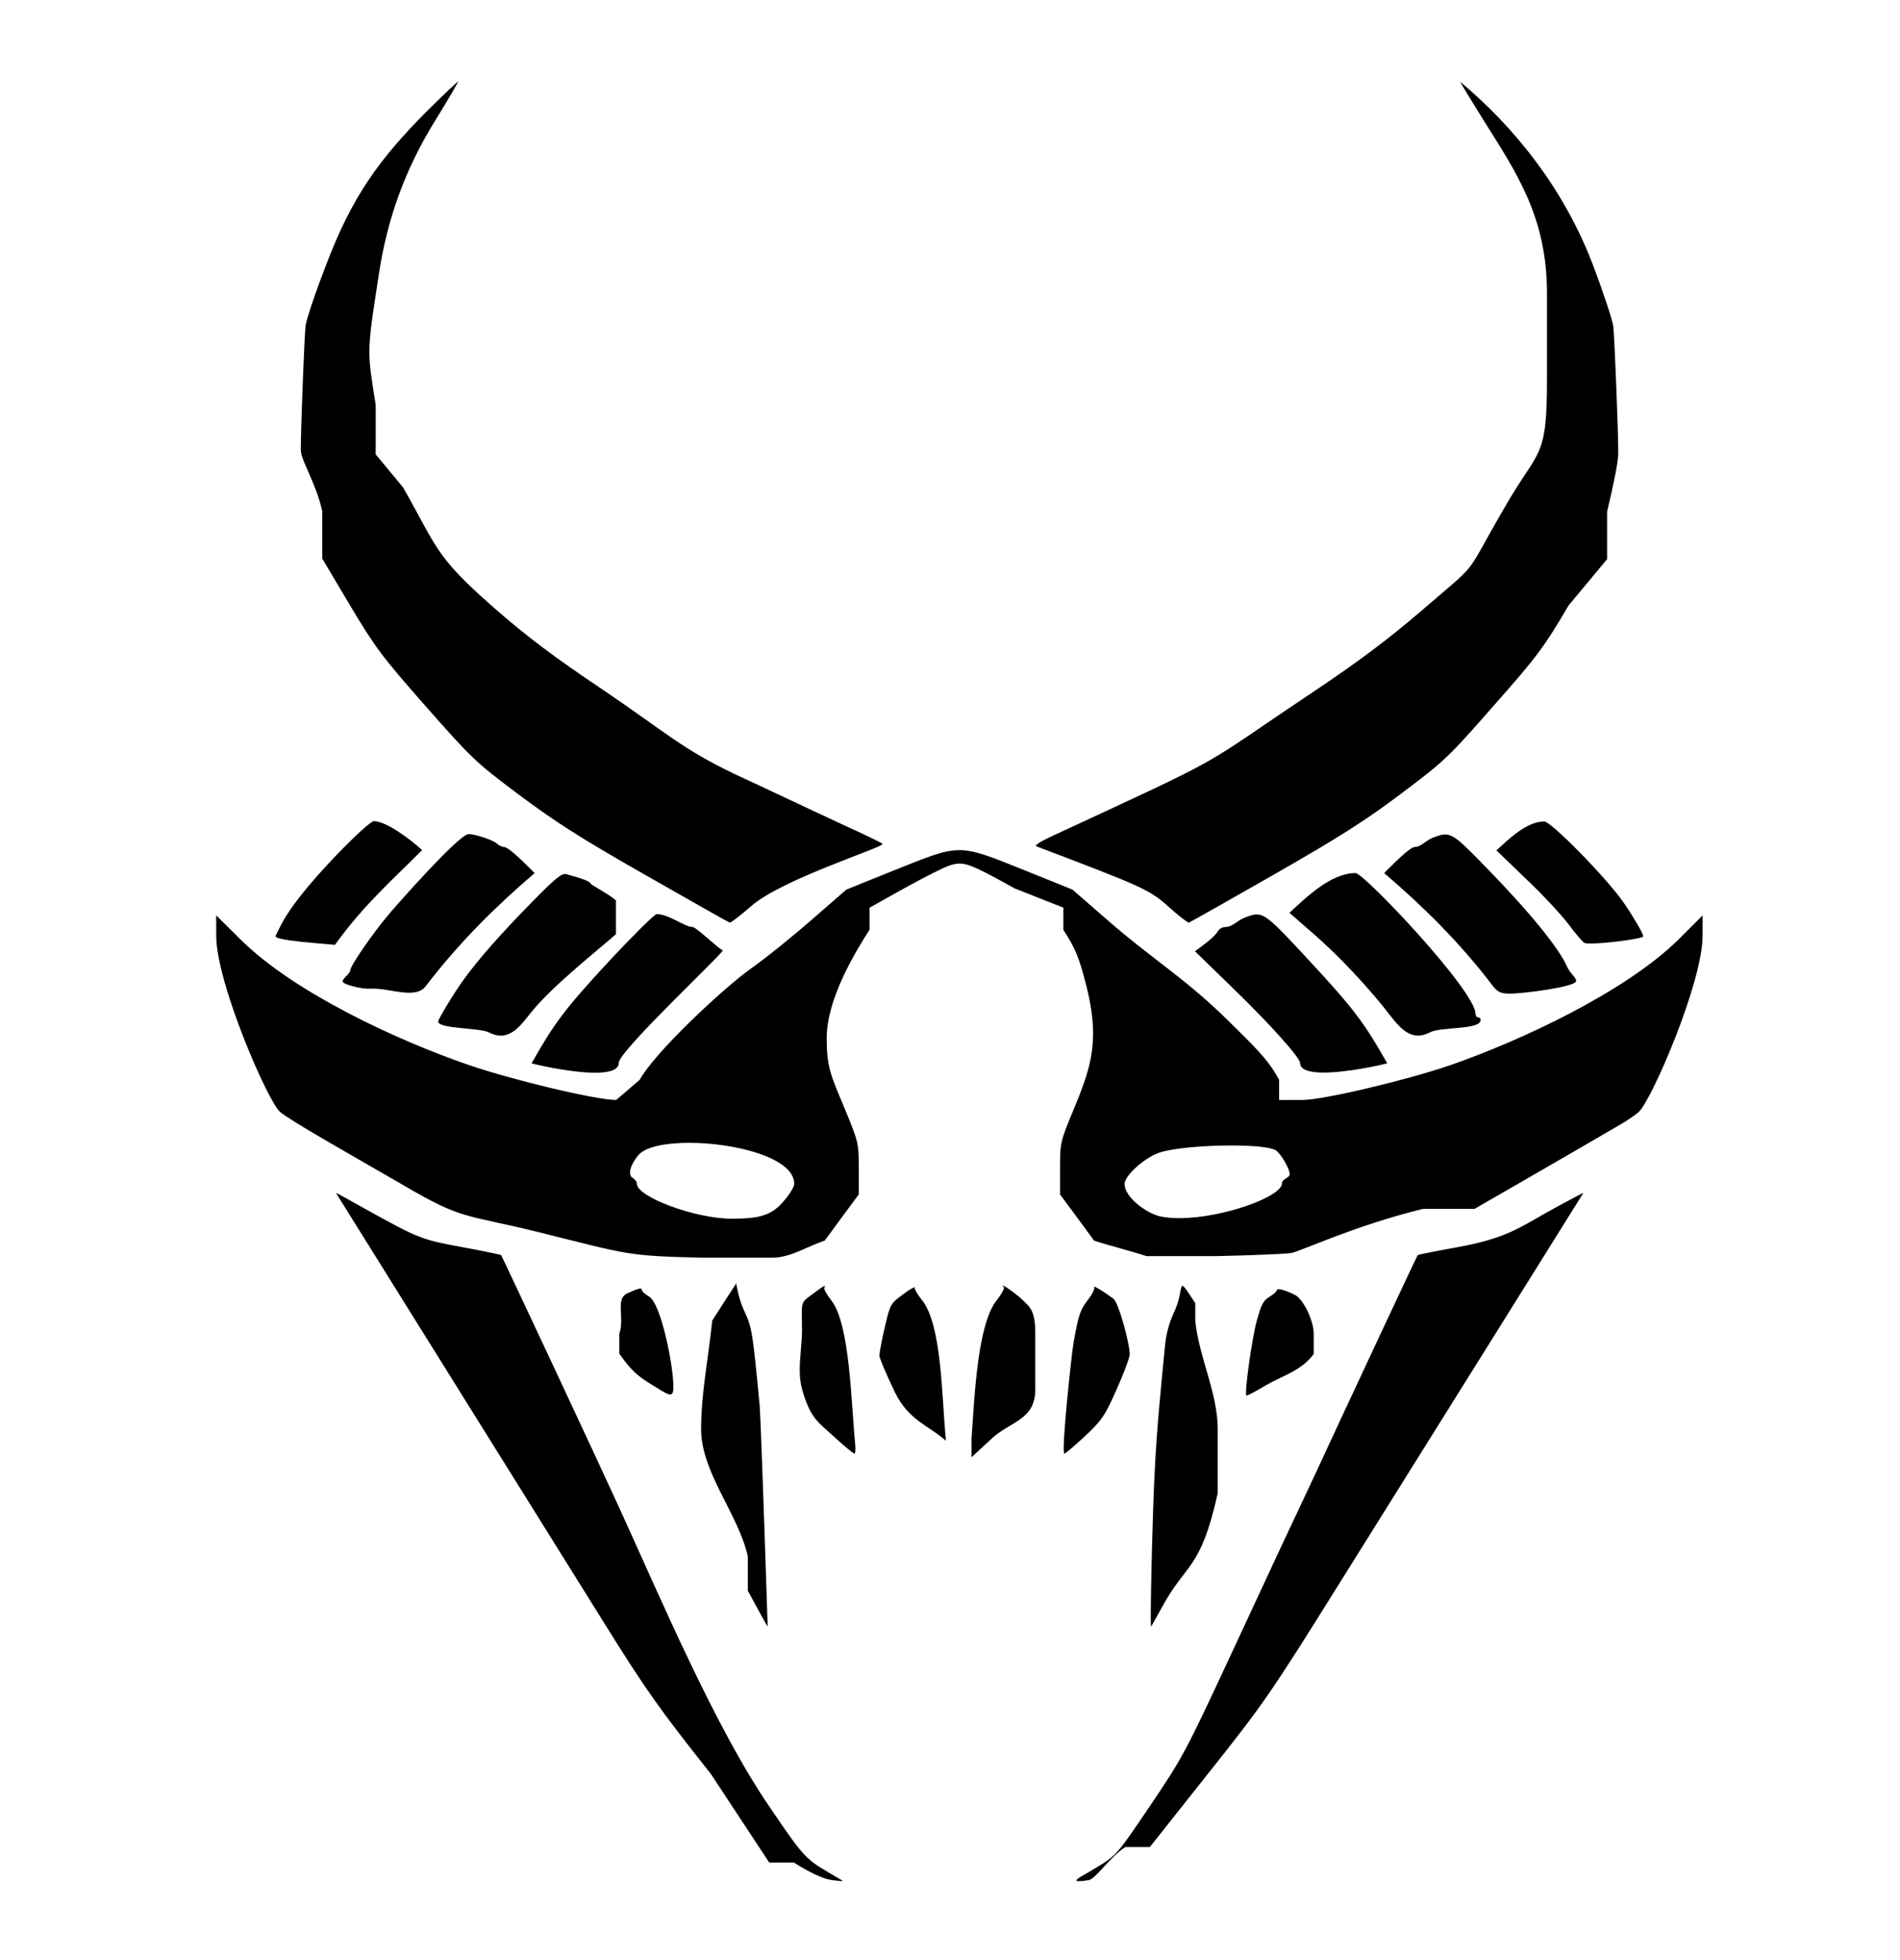 <?xml version="1.0" encoding="UTF-8" standalone="no"?>
<!DOCTYPE svg PUBLIC "-//W3C//DTD SVG 1.1//EN" "http://www.w3.org/Graphics/SVG/1.1/DTD/svg11.dtd">
<svg xmlns="http://www.w3.org/2000/svg" xmlns:xlink="http://www.w3.org/1999/xlink" width="756.994" height="780.558" version="1.1" viewBox="-10 0 1010 1000">
   <path fill="currentColor" d="M216.461 38.82c9.19 -9.19 17.01 -16.324 17.01 -16.324c0.274 0.274 -5.075 9.466 -11.797 20.303c-16.05 25.788 -25.789 52.263 -30.315 82.441c-3.444 22.35 -5.01 32.212 -5.01 41.005 c0 7.667 1.19 14.521 3.363 28.131v26.337l14.541 17.559c18.424 32.246 16.546 36.151 48.285 63.923c17.558 15.364 31.55 25.927 58.162 43.759c34.321 23.291 41.56 31.068 69.958 44.719 c21.194 9.78 33.358 15.69 56.928 26.612c11.066 5.065 21.567 9.974 21.567 10.496c0 1.932 -53.851 18.804 -69.99 33.125c-5.624 4.938 -10.699 8.779 -11.248 8.642c-0.549 -0.137 -20.713 -11.523 -44.719 -25.239 c-34.98 -19.891 -48.56 -28.67 -67.627 -42.935c-22.908 -17.148 -24.966 -19.205 -49.383 -46.914c-23.319 -26.475 -26.749 -31.139 -40.191 -53.635l-14.678 -24.691v-25.24c-3.56 -15.632 -11.411 -26.821 -11.411 -32.603 c0 -11.908 1.851 -58.922 2.494 -65.613c0.274 -3.155 5.213 -17.833 10.975 -32.648c13.865 -36.647 28.403 -56.222 53.086 -81.207zM766.255 22.77c29.129 24.377 55.185 57.03 70.508 97.257 c5.624 14.815 10.426 29.492 10.837 32.648c0.646 5.685 2.63 55.404 2.63 67.253c0 4.761 -2.23 15.549 -5.922 31.238v25.24l-20.439 24.554c-13.168 22.359 -16.735 27.161 -39.78 53.224 c-24.143 27.572 -26.2 29.492 -49.383 46.914c-19.342 14.54 -32.784 23.045 -68.038 43.21c-24.006 13.717 -44.17 25.102 -44.719 25.239c-0.549 0.138 -5.487 -3.703 -10.837 -8.504 c-10.151 -9.054 -13.58 -10.562 -70.37 -32.1c-0.823 -0.411 2.332 -2.469 7.27 -4.801c99.78 -46.232 75.984 -34.47 139.918 -77.092c24.555 -16.461 40.055 -28.121 57.339 -42.935 c32.67 -28.199 21.814 -16.163 44.444 -55.007c18.244 -31.962 22.634 -24.74 22.634 -68.312v-45.542c0 -40.691 -16.21 -64.164 -33.607 -91.907c-6.585 -10.562 -12.209 -19.753 -12.483 -20.576zM168.038 481.345 c-5.355 -0.563 -31.55 -2.221 -31.55 -4.527c0 -0.274 1.098 -2.469 2.332 -4.938c4.801 -9.739 14.815 -22.359 30.727 -38.957c9.739 -10.014 17.695 -17.284 19.204 -17.284c6.683 0 19.756 9.946 25.651 15.363 l-17.559 17.284c-14.543 14.544 -20.73 22.1 -28.807 33.06zM785.46 431.139c5.686 -5.088 15.81 -15.363 25.402 -15.363c3.676 0 32.918 29.797 42.087 42.935c4.938 7.133 10.562 16.598 10.562 18.106 c0 1.278 -19.797 3.838 -28.011 3.838c-1.479 0 -2.584 -0.083 -3.128 -0.271c-0.823 -0.274 -4.664 -4.664 -8.505 -9.876c-3.841 -5.076 -13.991 -16.05 -22.77 -24.28zM172.153 500.823 c0 -1.65 4.115 -4.293 4.115 -6.173c0 -2.195 11.935 -19.479 20.165 -29.219c2.81 -3.457 37.544 -42.935 42.661 -42.935c3.566 0 13.306 3.293 15.089 5.076c0.961 0.96 2.744 1.783 3.704 1.783 c2.852 0 13.165 10.817 16.323 13.854c-20.125 17.254 -39.868 36.531 -57.887 60.082c-5.548 7.396 -19.685 0.716 -29.493 1.372c-4.801 0.274 -14.678 -2.332 -14.678 -3.841zM725.789 443.21 c3.19 -3.067 13.443 -13.854 16.323 -13.854c3.197 0 5.964 -3.573 9.603 -4.938c2.627 -1.035 4.573 -1.724 6.454 -1.724c4.601 0 8.813 4.119 21.667 17.361c23.319 23.868 39.231 43.484 43.347 53.224 c1.417 3.188 4.664 5.43 4.664 7.271c0 3.217 -28.692 6.73 -34.914 6.73c-5.113 0 -6.681 -0.697 -9.394 -4.124c-18.1 -23.768 -37.516 -42.601 -57.75 -59.945zM466.118 441.427 c17.284 -6.927 25.583 -10.391 33.882 -10.391s16.598 3.464 33.882 10.391l26.2 10.562l17.971 15.638c25.429 22.25 42.188 31.352 66.804 55.967c15.912 15.501 20.439 20.851 25.102 29.492v10.7h12.482 c10.837 0 54.87 -10.426 78.189 -18.382c38.675 -13.387 93.175 -39.168 121.125 -66.392l13.306 -13.307v10.837c0 25.039 -27.476 88.18 -34.019 93.69c-2.058 1.783 -6.173 4.526 -9.191 6.31 c-19.89 11.523 -35.802 20.851 -55.418 32.099l-22.634 13.032h-27.435c-36.9 9.054 -65.02 22.634 -70.097 23.456c-2.194 0.412 -20.439 1.235 -40.466 1.646h-36.352c-9.264 -3.036 -18.546 -5.23 -27.846 -8.23 c-6.006 -8.215 -12.041 -16.4 -18.107 -24.554v-13.992c0 -13.718 0.138 -13.992 7.545 -31.962c6.41 -15.176 10.024 -26.37 10.024 -39.587c0 -7.574 -1.187 -15.812 -3.715 -25.845 c-3.841 -14.815 -5.624 -19.204 -12.071 -29.218v-11.798l-26.062 -10.288c-17.977 -10.033 -24.169 -13.139 -29.131 -13.139c-1.551 0 -2.981 0.303 -4.614 0.793c-3.018 0.823 -13.854 6.311 -24.28 12.071l-18.93 10.562 v11.66c-8.152 12.76 -22.807 37.097 -22.807 57.683c0 15.559 2.178 19.723 9.363 36.968c7.545 18.244 7.682 18.655 7.682 32.235v13.855c-6.066 8.153 -12.102 16.338 -18.106 24.554c-9.3 3 -18.098 9.054 -27.847 9.054 h-37.037c-40.603 -0.96 -38.82 -1.509 -87.791 -13.718c-38.922 -9.552 -39.486 -6.127 -71.331 -24.828c-12.071 -6.859 -30.864 -17.833 -41.838 -24.143c-10.974 -6.311 -21.536 -12.895 -23.594 -14.678 c-6.423 -5.24 -34.02 -68.659 -34.02 -93.69v-10.837l13.306 13.169c28.056 27.675 82.263 53.012 120.714 66.255c24.005 8.23 67.9 18.656 78.601 18.656l12.482 -10.7c7.932 -14.462 43.821 -48.124 59.122 -59.122 c8.23 -5.761 22.908 -17.695 32.785 -26.337l17.97 -15.638zM412.209 608.367c0 -13.83 -31.36 -21.807 -55.837 -21.807c-12.808 0 -23.731 2.184 -27.291 6.855c-4.252 5.212 -5.35 10.288 -2.743 11.797 c1.234 0.686 2.194 2.058 2.194 3.018c0 7.133 31.139 18.655 50.48 18.655c15.501 0 21.399 -2.058 27.709 -9.465c3.018 -3.429 5.487 -7.544 5.487 -9.054zM671.468 608.094c0 -2.356 4.115 -2.905 4.115 -4.802 c0 -3.018 -4.664 -10.974 -7.407 -12.757c-2.771 -1.747 -12.496 -2.568 -23.65 -2.568c-14.249 0 -30.829 1.341 -38.215 3.803c-7.819 2.606 -18.519 12.209 -18.519 16.598c0 7.396 12.174 15.798 18.93 17.284 c3.095 0.639 6.558 0.927 10.23 0.927c23.115 0 54.516 -11.403 54.516 -18.484zM272.84 458.573c11.797 -12.071 15.774 -15.363 17.97 -14.815c8.367 2.194 13.031 3.978 13.031 4.938c0 0.621 10.198 5.912 13.58 9.053 v17.97c-13.442 11.66 -35.527 28.944 -46.776 43.622c-5.801 7.459 -11.485 13.184 -20.576 8.642c-4.342 -2.606 -27.16 -1.872 -27.16 -5.898c0 -1.234 8.505 -15.227 13.443 -22.085 c7.682 -10.699 20.027 -24.691 36.488 -41.427zM675.446 464.335c8.4 -7.715 21.8 -21.126 35.149 -21.126c4.453 0 63.753 62.569 63.753 74.761c0 1.098 0.686 1.921 1.372 1.921c0.822 0 1.371 0.686 1.371 1.371 c0 5.461 -21.767 3.485 -27.16 6.722c-9.044 4.519 -14.804 -1.22 -20.576 -8.642c-11.248 -14.678 -27.435 -31.962 -40.878 -43.622zM358.162 471.879c1.962 0 14.643 12.346 16.049 12.346c1.907 0 -55.28 53.511 -55.28 59.809 c0 3.961 -5.412 5.279 -12.563 5.279c-12.473 0 -30.236 -4.011 -33.802 -5.005c12.037 -21.064 16.725 -27.972 42.523 -55.693c12.072 -12.895 22.908 -23.594 24.006 -23.594c6.534 0 14.863 6.858 19.067 6.858zM641.29 471.879 c4.028 0 6.236 -3.42 10.288 -4.938c2.633 -1.016 4.563 -1.742 6.464 -1.742c5.03 0 9.843 5.095 26.869 23.415c25.775 27.697 30.507 34.66 42.523 55.693c-3.492 0.975 -21.275 4.92 -33.773 4.92 c-7.165 0 -12.592 -1.297 -12.592 -5.194c0 -2.744 -16.599 -21.263 -35.665 -39.644l-20.165 -19.616c3.474 -2.583 10.631 -7.68 12.071 -10.562c0.686 -1.234 2.469 -2.332 3.979 -2.332zM310.288 840.329 c-28.315 -45.415 -141.701 -227.16 -141.701 -227.16c0.274 0 7.545 3.978 16.05 8.779c27.983 15.5 29.355 16.049 51.028 20.027c11.111 2.058 20.439 3.978 20.714 4.252c0.411 0.412 50.617 107.545 62.688 134.02 c21.959 48.043 50.947 116.61 79.698 158.71c21.447 31.676 19.242 27.636 39.231 39.781c-0.274 0.274 -3.154 0 -6.584 -0.549c-4.115 -0.686 -10.837 -3.841 -19.479 -9.19h-13.032l-31.001 -47.051 c-27.298 -34.431 -34.294 -44.171 -57.613 -81.619zM819.616 619.479c6.447 -3.429 11.797 -6.31 12.071 -6.31c0 0 -88.643 141.956 -130.315 208.505c-36.077 57.75 -39.78 63.1 -69.136 100l-31.002 39.095h-13.031 c-7.819 4.938 -15.638 16.735 -19.342 17.558c-13.023 2.085 -4.389 -1.533 3.841 -6.584c10.975 -6.722 10.975 -6.722 28.67 -32.922c17.01 -25.102 18.93 -28.669 41.976 -78.189 c21.561 -46.456 31.883 -68.564 47.051 -100.686c13.442 -29.219 52.812 -113.306 53.223 -113.718c0.274 -0.274 9.877 -2.194 21.399 -4.252c28.464 -5.194 34.345 -11.725 54.596 -22.497zM368.587 681.07 c4.209 -6.628 8.462 -13.213 12.758 -19.754c1.116 5.953 2.022 9.784 5.075 16.324c3.292 7.271 3.841 10.974 7.407 48.697c0.875 11.805 4.253 117.283 4.253 117.283c-0.412 -0.411 -5.076 -8.916 -10.562 -19.067 v-18.244c-5.017 -22.555 -24.829 -44.54 -24.829 -67.626c0 -19.247 3.999 -38.343 5.898 -57.613zM423.046 666.118c4.938 -3.704 6.31 -4.39 5.075 -2.47c-0.274 0.549 1.371 3.567 3.841 6.722 c9.925 12.761 10.477 54.71 12.62 76.132c0.274 2.881 0.137 5.213 -0.412 5.213c-0.686 -0.138 -5.35 -3.979 -10.562 -8.779c-8.642 -7.956 -12.868 -9.688 -17.283 -25.651 c-0.906 -3.275 -1.208 -6.684 -1.208 -10.159c0 -6.95 1.208 -14.167 1.208 -21.117c0 -15.93 -1.497 -13.836 6.722 -19.89zM469.685 667.353c5.762 -4.39 6.584 -3.979 6.584 -3.979 c-0.411 0.549 1.235 3.43 3.704 6.585c10.709 12.922 10.628 51.668 12.757 73.525v1.372c-8.917 -8.094 -19.615 -10.562 -27.023 -25.789c-4.527 -9.328 -8.23 -18.107 -8.23 -19.479 c0 -1.372 1.234 -8.23 2.88 -15.09c2.744 -12.071 3.155 -12.62 9.328 -17.146zM523.594 663.237c-2.88 -3.018 5.625 2.743 9.603 6.447c4.252 4.115 7.133 5.705 7.133 18.244v29.767 c0 16.201 -13.306 16.873 -23.045 25.926l-10.837 10.014v-10.15c1.59 -21.692 3.082 -60.855 13.58 -73.525c2.47 -3.155 4.115 -6.173 3.566 -6.722zM571.605 663.374c-0.823 -1.371 4.115 1.51 10.288 6.036 c2.732 2.004 8.642 23.817 8.642 29.492c0 1.783 -3.155 10.151 -6.996 18.793c-6.31 14.129 -7.818 16.324 -16.735 24.691c-5.486 5.075 -10.288 9.19 -10.974 9.328c-1.899 0 3.847 -53.384 4.801 -58.711 c2.606 -14.678 3.566 -17.695 7.407 -22.634c2.47 -3.154 4.115 -6.31 3.567 -6.996zM614.541 675.583c5.605 -12.529 0.273 -19.814 10.836 -3.841v9.328c1.901 19.269 11.935 38.366 11.935 57.613v34.156 c-9.22 41.275 -16.867 36.793 -29.63 60.493c-2.881 5.213 -5.486 9.877 -5.761 10.288c-0.136 0.136 -0.196 -1.944 -0.196 -5.564c0 -14.637 0.99 -54.447 1.979 -74.683 c1.155 -24.966 3.541 -47.929 5.486 -67.9c0.549 -6.996 2.195 -13.169 5.351 -19.891zM319.204 688.065c3.013 -9.038 -2.316 -18.424 4.253 -21.536c6.447 -2.881 7.819 -3.155 7.819 -1.509 c0 0.549 1.783 2.058 3.841 3.292c6.144 3.631 12.852 36.121 12.852 48.134c0 6.806 -3.513 3.341 -11.069 -1.083c-8.368 -5.075 -11.386 -7.956 -17.696 -16.735v-10.562zM668.725 664.884 c0 -1.372 4.39 -0.138 9.876 2.605c4.066 2.237 9.74 13.167 9.74 20.576v10.7c-6.447 8.916 -17.148 11.797 -25.378 16.598c-5.486 3.292 -10.15 5.762 -10.425 5.487c-1.098 -1.098 2.881 -30.041 5.486 -39.506 c2.332 -8.643 3.567 -11.111 6.722 -12.895c2.195 -1.372 3.979 -2.881 3.979 -3.566z"/>
</svg>